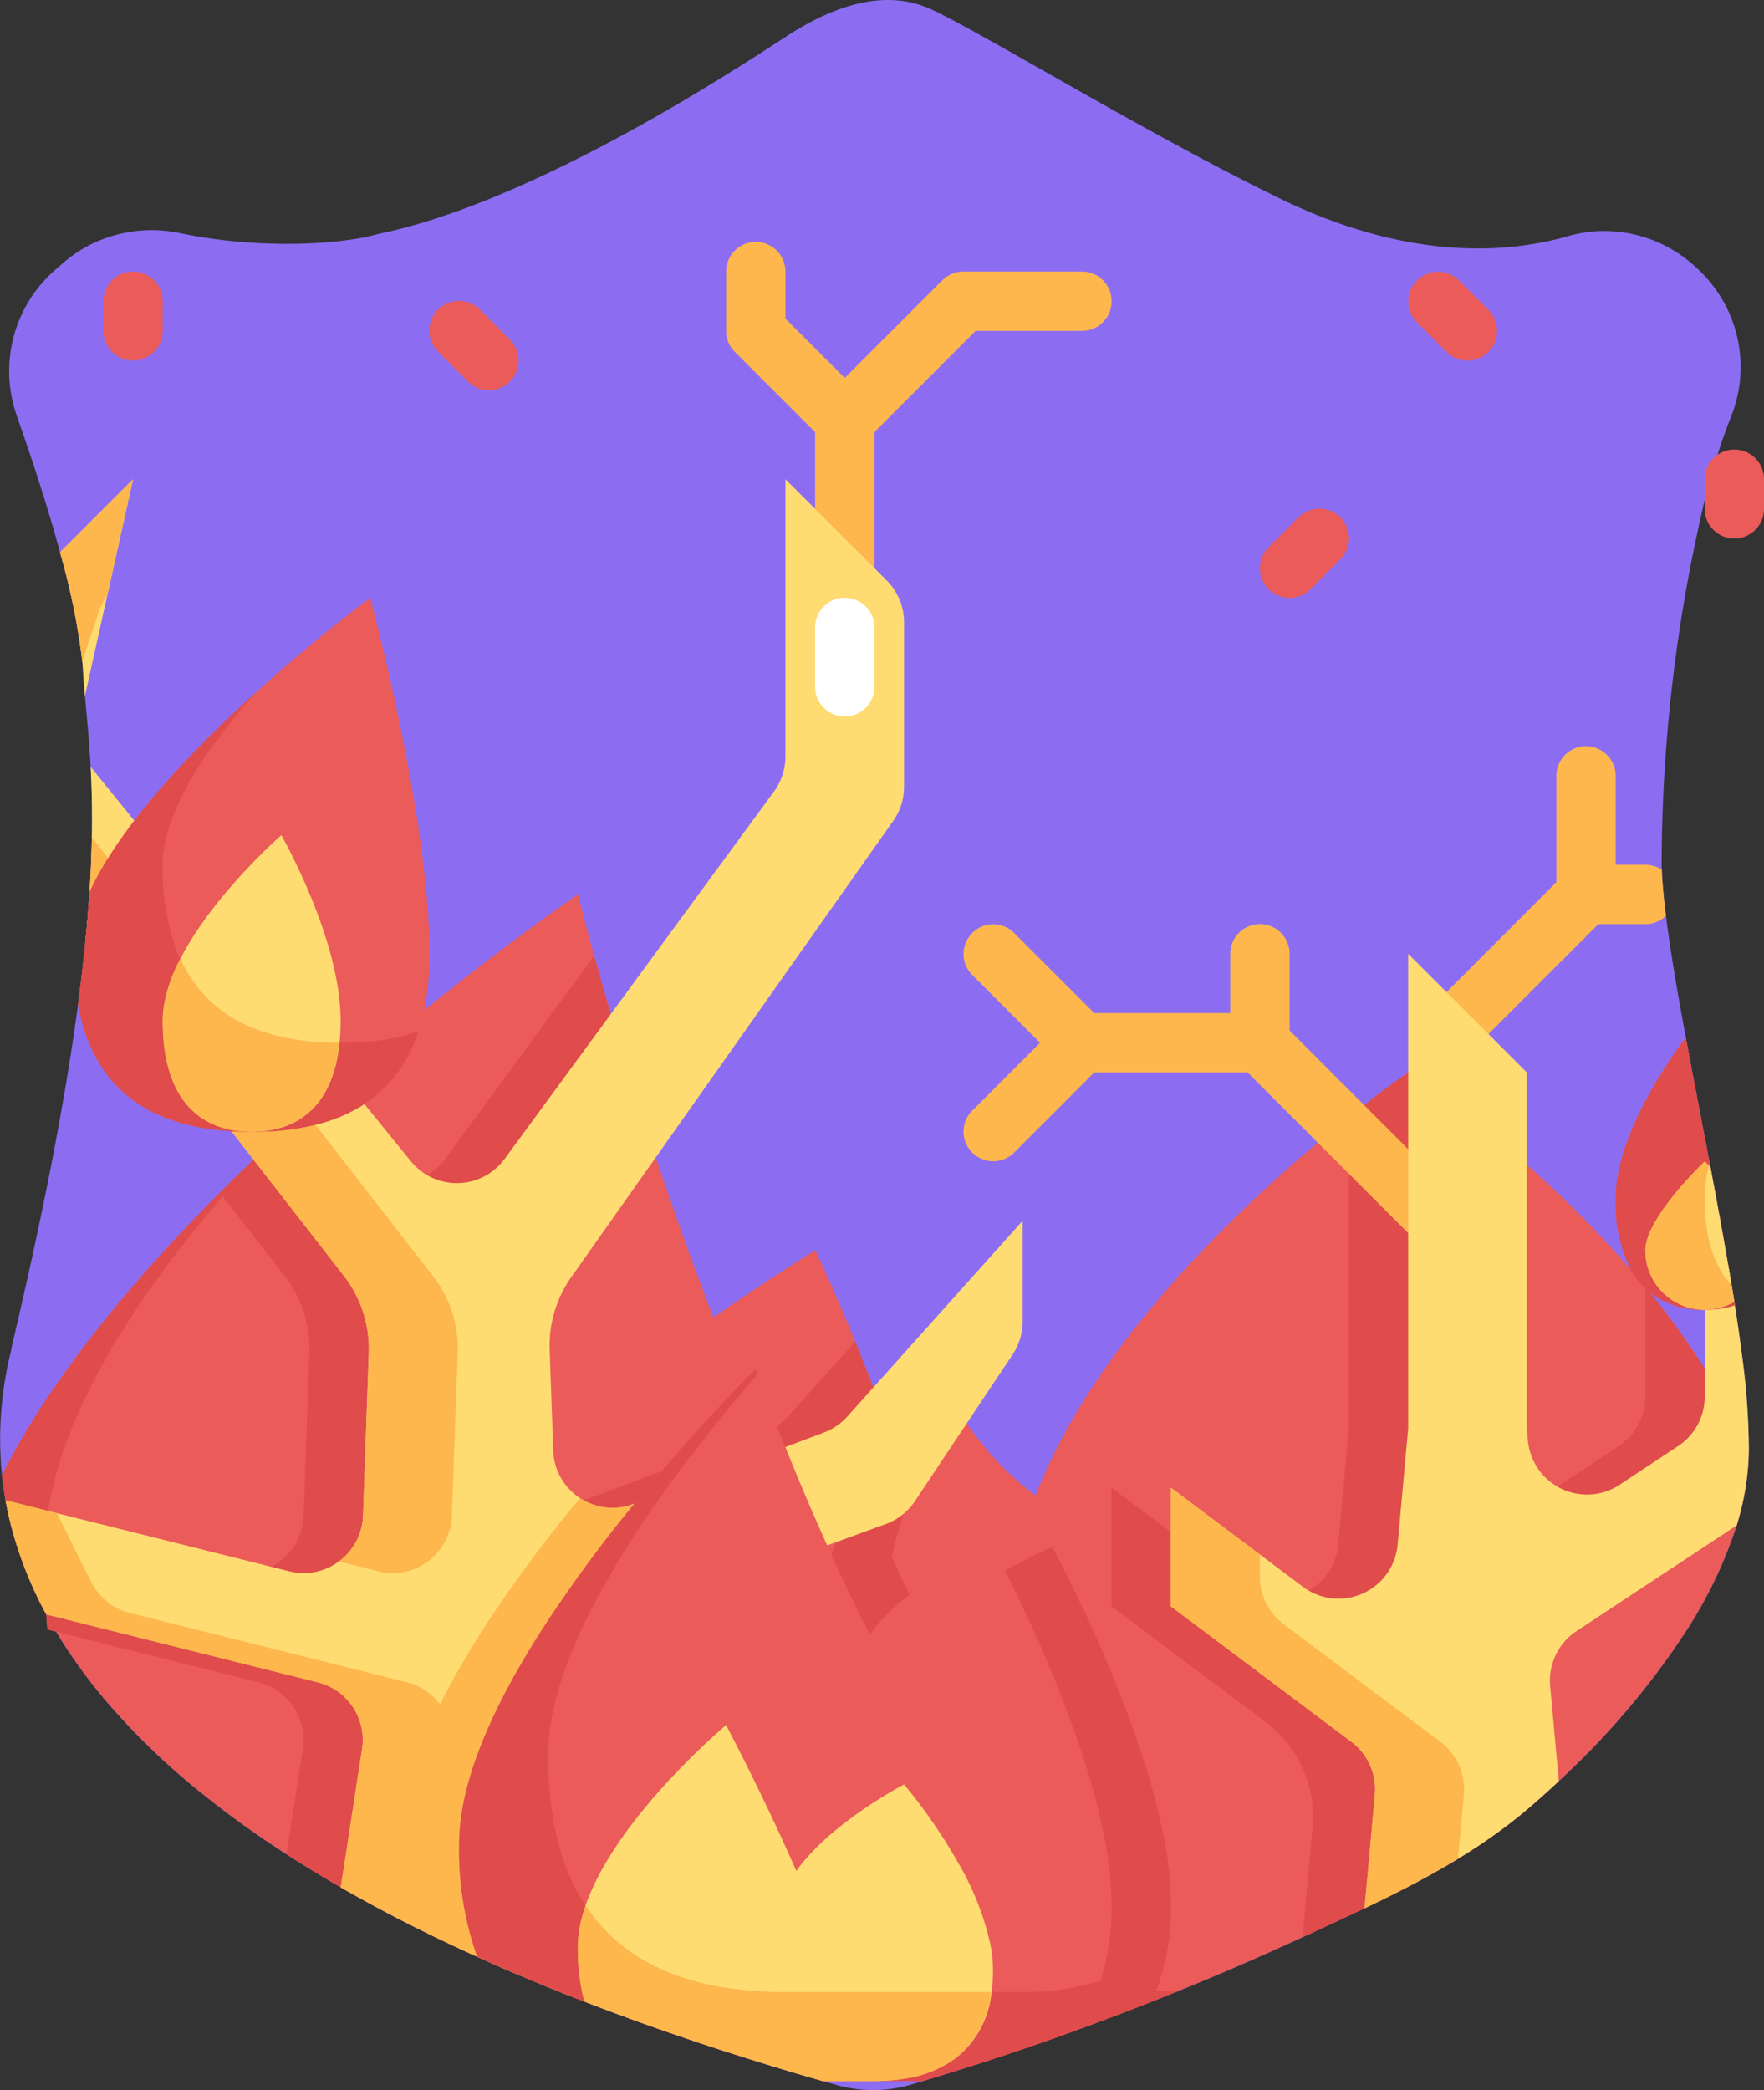 <svg id="Grupo_80905" data-name="Grupo 80905" xmlns="http://www.w3.org/2000/svg" xmlns:xlink="http://www.w3.org/1999/xlink" width="231.114" height="273.744" viewBox="0 0 231.114 273.744">
  <rect x="0" y="0" width="231.114" height="273.744" fill="#333333" stroke="none"/>
  <defs>
    <clipPath id="clip-path">
      <rect id="Rectángulo_34829" data-name="Rectángulo 34829" width="231.114" height="273.744" fill="none"/>
    </clipPath>
  </defs>
  <g id="Grupo_80905-2" data-name="Grupo 80905" clip-path="url(#clip-path)">
    <path id="Trazado_115854" data-name="Trazado 115854" d="M229.12,189.869v.006c-.006.341-.012.665-.023.988a34.82,34.82,0,0,1-1.393,8.352c-.058.191-.11.376-.168.561v.006a58.449,58.449,0,0,1-7.393,14.982c-.324.491-.659.983-.994,1.462a103.92,103.92,0,0,1-13.74,15.936q-.581.564-1.179,1.11c-.728.688-1.462,1.353-2.2,2.012-.52.462-1.046.925-1.578,1.381q-1.673,1.439-3.428,2.746-1.734,1.292-3.532,2.474-1.222.8-2.468,1.555c-2.6,1.584-5.277,3.035-8,4.41-1.4.711-2.821,1.4-4.243,2.081-2.468,1.173-4.959,2.318-7.445,3.474-.225.1-.445.208-.671.306q-8.15,3.772-16.485,7.139h-.006q-1.665.685-3.347,1.335-5.185,2.046-10.427,3.936a.328.328,0,0,1-.069.023q-6.182,2.237-12.445,4.243c-.006.006-.006.006-.006,0s-.017.012-.029.012q-3.451,1.118-6.919,2.156c-.509.156-1.012.306-1.52.457a17.57,17.57,0,0,1-9.821.064c-.607-.173-1.214-.347-1.815-.52q-3.529-1.014-6.9-2.046c-.006-.006-.017-.006-.023-.012-8.826-2.7-16.9-5.491-24.271-8.347-.295-.11-.59-.225-.879-.341-.775-.3-1.549-.6-2.306-.907-1.867-.751-3.688-1.5-5.462-2.254-1.85-.78-3.642-1.566-5.393-2.364q-3.7-1.665-7.127-3.364l-1.942-.965q-4.023-2.046-7.659-4.1c-.393-.225-.786-.445-1.173-.67q-3.754-2.159-7.1-4.329c-.5-.318-.994-.642-1.48-.965q-4.985-3.3-9.1-6.6a93,93,0,0,1-13.214-12.676c-.566-.67-1.1-1.335-1.624-1.994q-1.136-1.448-2.144-2.879Q8.536,215.7,7.357,213.7c-.462-.763-.9-1.52-1.289-2.266-.006-.006-.012-.006-.017-.012v-.006a.021.021,0,0,1-.006-.017,51.475,51.475,0,0,1-4.5-11.254c-.145-.538-.272-1.069-.393-1.6-.162-.694-.3-1.376-.422-2.046-.2-1.133-.358-2.237-.474-3.295a47.508,47.508,0,0,1,1.156-16.144c.035-.168.064-.312.087-.445.058-.318.127-.63.2-.942.543-2.289,1.052-4.509,1.543-6.67.04-.179.081-.353.116-.532l.006-.006c1.844-8.185,3.318-15.462,4.485-21.953.751-4.168,1.381-8.006,1.9-11.56v-.012c.081-.543.156-1.081.231-1.613.087-.6.168-1.191.243-1.775.2-1.445.37-2.838.526-4.191v-.006q.234-1.985.422-3.838c.243-2.376.422-4.6.561-6.665v-.006c.168-2.618.266-5.011.3-7.208.023-1.046.029-2.046.023-3.011v-.006c-.006-2.046-.064-3.907-.15-5.63-.012-.191-.017-.382-.029-.566-.2-3.584-.509-6.555-.746-9.283-.04-.4-.075-.8-.1-1.2-.064-.792-.121-1.561-.162-2.329-.023-.324-.052-.659-.081-1v-.012A90.434,90.434,0,0,0,7.86,72.335c-.52-1.936-1.092-3.9-1.682-5.826-.705-2.318-1.439-4.6-2.168-6.774-.613-1.838-1.225-3.607-1.8-5.248A17.61,17.61,0,0,1,7.253,35.324l1.058-.919a17.3,17.3,0,0,1,5.653-3.26,18.017,18.017,0,0,1,9.537-.63c.046.012.092.017.139.029,10.462,2.185,21.231,1.468,25.9.1,7.5-1.526,15.791-4.832,23.624-8.624,2.295-1.11,4.555-2.26,6.74-3.422,10.612-5.641,19.537-11.5,23.155-13.855C109.961.25,116.18-1.131,121.36.944S148.983,16.828,166.6,25.458c16.8,8.5,29.86,7.838,37.97,5.711.306-.075.6-.162.89-.243a17.207,17.207,0,0,1,8.861-.168h.006a17.749,17.749,0,0,1,8.092,4.457c.081.075.162.156.243.231A17.48,17.48,0,0,1,226.825,54.5q-.954,2.384-1.8,5.063v.006c-.6,1.884-1.156,3.867-1.676,5.913a208.387,208.387,0,0,0-5.647,47.687c.006.243.012.491.023.746v.006c.069,1.74.26,3.769.543,6.035.566,4.532,1.5,9.994,2.6,15.907v.006c.873,4.711,1.838,9.693,2.8,14.722.1.561.214,1.127.318,1.688v.006c.04.2.075.387.116.584.509,2.7,1.012,5.4,1.491,8.058.283,1.578.561,3.144.821,4.688v.006q.234,1.353.451,2.67a.112.112,0,0,1,.006.04v.006c.035.168.058.335.087.5q.13.832.26,1.647c0,.012.006.017.006.023.023.144.04.283.064.428a.1.1,0,0,1,.006.04c.133.855.266,1.7.387,2.532q.269,1.821.491,3.561a95.594,95.594,0,0,1,.954,12.8" transform="translate(0 0)" fill="#8c6df2"/>
    <path id="Trazado_115855" data-name="Trazado 115855" d="M355.789,191.3a3.856,3.856,0,0,1-2.694,1.087h-6.162l-14.4,14.4a3.885,3.885,0,0,1-5.5-5.491l14.4-14.4v-13.93a3.884,3.884,0,1,1,7.769,0V184.61H353.1a3.849,3.849,0,0,1,2.15.647v.006c.069,1.74.26,3.769.543,6.035" transform="translate(-137.525 -71.346)" fill="#fdb74d"/>
    <path id="Trazado_115856" data-name="Trazado 115856" d="M211.21,58.693H195.67a3.883,3.883,0,0,0-2.747,1.138L180.13,72.624l-7.77-7.77V58.693a3.885,3.885,0,0,0-7.77,0v7.77a3.883,3.883,0,0,0,1.138,2.747l10.517,10.517V97.544a3.885,3.885,0,0,0,7.77,0V79.727l13.264-13.264H211.21a3.885,3.885,0,0,0,0-7.77" transform="translate(-69.454 -23.128)" fill="#fdb74d"/>
    <path id="Trazado_115857" data-name="Trazado 115857" d="M126.4,319.23a57.517,57.517,0,0,1-.821,10.011,41.073,41.073,0,0,1-1.543,6.127,30.978,30.978,0,0,1-6.364,11.058,28.936,28.936,0,0,1-2.913,2.8h-.006a.006.006,0,0,0-.006.006,35.669,35.669,0,0,1-13.682,6.8c-.006-.006-.017-.006-.023-.012-8.826-2.7-16.9-5.491-24.271-8.347-.295-.11-.59-.225-.879-.341-.775-.3-1.549-.6-2.306-.907-1.867-.751-3.688-1.5-5.462-2.254-1.85-.78-3.642-1.566-5.393-2.364q-3.7-1.665-7.127-3.364c-.653-.324-1.3-.647-1.942-.965q-4.023-2.046-7.659-4.1c-.393-.225-.786-.445-1.173-.67q-3.754-2.159-7.1-4.329c-.5-.318-.994-.642-1.48-.965q-4.985-3.3-9.1-6.6a93,93,0,0,1-13.214-12.676c-.566-.671-1.1-1.335-1.624-1.994q-1.136-1.448-2.144-2.879-1.439-2.038-2.618-4.035L6.4,298.942c-.064-.653-.116-1.312-.162-1.983v-.017a.021.021,0,0,1-.006-.017,51.476,51.476,0,0,1-4.5-11.254c-.145-.538-.272-1.069-.393-1.6-.162-.694-.3-1.376-.422-2.046-.2-1.133-.358-2.237-.474-3.295.237-.48.486-.954.746-1.433a100.686,100.686,0,0,1,5.925-9.763c.462-.676.931-1.353,1.41-2.029.035-.046.064-.092.1-.139.237-.329.474-.659.717-.988,1.266-1.751,2.6-3.491,3.971-5.219.526-.659,1.052-1.312,1.59-1.971q2.15-2.619,4.433-5.2c.295-.335.6-.671.9-1.006.6-.671,1.2-1.335,1.809-2q.858-.936,1.728-1.861c.04-.04.075-.075.11-.116l.931-.983q1.855-1.951,3.757-3.861c.318-.318.63-.636.948-.948.636-.636,1.266-1.26,1.907-1.884s1.272-1.237,1.913-1.85a.533.533,0,0,1,.081-.081q.91-.876,1.832-1.74,1.144-1.084,2.289-2.133h.006v-.006h.006c.312-.3.63-.6.948-.879l.035-.035c.549-.5,1.1-1,1.642-1.5q1.127-1.014,2.237-2l.127-.11c.884-.786,1.757-1.549,2.624-2.306,2.052-1.78,4.069-3.491,6.023-5.121,1.572-1.306,3.11-2.561,4.6-3.757,11.566-9.329,20.121-15.15,20.121-15.15s.723,2.965,2.127,8.052c.04.139.081.277.121.422s.081.295.121.445a.044.044,0,0,1,.012.029c.145.543.306,1.1.474,1.694.058.191.11.393.168.59.064.22.127.439.191.665.254.879.52,1.8.8,2.763.052.173.1.353.156.532.023.075.046.156.069.237s.046.162.069.249c.983,3.347,2.133,7.127,3.439,11.237q1.144,3.607,2.457,7.532c2.179,6.514,4.694,13.612,7.532,20.971,7.832-5.451,13.352-8.792,13.352-8.792s2.26,4.636,5.231,11.948c.162.393.324.792.491,1.2.064.173.133.347.208.526.277.705.566,1.428.861,2.179.139.37.289.751.439,1.133.069.191.145.387.22.578l.156.4c.173.451.341.913.514,1.376l.225.607q.642,1.725,1.289,3.549c.069.191.133.382.2.572v.006c.15.428.3.85.451,1.283.728,2.1,1.451,4.283,2.15,6.52.133.428.266.855.4,1.289.971,3.156,1.89,6.416,2.722,9.722.428,1.717.838,3.439,1.214,5.173v.006A105.476,105.476,0,0,1,126.4,319.23" transform="translate(-0.185 -85.524)" fill="#ea5b5a"/>
    <path id="Trazado_115858" data-name="Trazado 115858" d="M117.921,280.528l-4.058,6.087-.936,1.4q-.173.26-.364.5l-.017.017a.006.006,0,0,0-.006.006,7.706,7.706,0,0,1-3.422,2.468l-.977.353-6.682,2.433-23.167,8.422-4.4,1.6a7.733,7.733,0,0,0-4.983,5.873,7.763,7.763,0,0,0-.133,1.428v38.93c-1.85-.78-3.642-1.566-5.393-2.364q-3.7-1.665-7.127-3.364c-.653-.324-1.3-.647-1.942-.965q-4.023-2.046-7.659-4.1c-.393-.225-.786-.445-1.173-.671q-3.754-2.159-7.1-4.329l2.127-13.8a7.769,7.769,0,0,0-5.8-8.717L8.2,305.1l-1.144-.283c-.064-.653-.116-1.312-.162-1.983,0-.006-.006-.012,0-.017a.021.021,0,0,1-.006-.017,51.476,51.476,0,0,1-4.5-11.254c-.145-.538-.272-1.069-.393-1.6l4.873,1.22,2.532.636L30.97,297.2a7.775,7.775,0,0,0,9.647-7.26l.763-21.358a15.527,15.527,0,0,0-3.26-10.092l-8.1-10.416-.358-.462c1.462-1.462,2.936-2.907,4.41-4.318.572-.555,1.15-1.1,1.722-1.642.8-.757,1.6-1.5,2.393-2.243H38.2V239.4c.329-.3.653-.6.977-.89l.006-.006a.125.125,0,0,1,.023-.029l.006-.006c.543-.491,1.087-.988,1.624-1.474.156-.139.306-.277.462-.416l.225.277.023.029,1.324,1.63.006.012,4.023,4.948a7.761,7.761,0,0,0,12.294-.306L78.674,216.6l.006-.006c.04.145.081.283.116.428s.081.295.121.445a.044.044,0,0,1,.012.029c.15.543.312,1.1.474,1.694.058.191.11.393.168.59.064.22.127.439.191.665.254.879.52,1.8.8,2.763.052.173.1.353.156.532.023.075.046.156.069.237s.052.162.075.243c.983,3.347,2.133,7.121,3.439,11.237l-.006.006-16.375,23.2a15.543,15.543,0,0,0-2.838,9.514l.474,13.208a7.771,7.771,0,0,0,10.491,7l.185-.069,1.092-.41.012-.006,10.214-3.826,3.214-1.208,10.248-3.844a7.887,7.887,0,0,0,3.058-2.087l8.8-9.815c.162.393.324.792.491,1.2.064.173.133.347.208.526.277.705.566,1.428.861,2.179.139.37.289.751.439,1.133.069.191.145.387.22.578.052.133.1.266.15.4q.26.676.52,1.37l.225.607q.642,1.725,1.289,3.549c.069.191.133.382.2.572v.006c.15.428.3.85.451,1.283" transform="translate(-0.839 -91.398)" fill="#e04b4b"/>
    <path id="Trazado_115859" data-name="Trazado 115859" d="M35.241,259.753c-.035.035-.069.075-.1.11-.543.584-1.087,1.173-1.63,1.763-1.4,1.532-2.792,3.087-4.144,4.659C17.894,279.6,8.686,293.995,6.473,307.5c-.1.63-.191,1.254-.266,1.879a36.062,36.062,0,0,0-.243,4.15q0,3.893.266,7.48a51.474,51.474,0,0,1-4.5-11.254c-.145-.537-.272-1.069-.393-1.6-.162-.694-.3-1.376-.422-2.046-.2-1.133-.358-2.237-.474-3.295.237-.48.486-.954.746-1.434a100.682,100.682,0,0,1,5.925-9.763c.462-.676.931-1.353,1.41-2.029.035-.046.064-.092.1-.139.237-.329.474-.659.717-.988,1.266-1.751,2.6-3.491,3.971-5.22.526-.659,1.052-1.312,1.59-1.971q2.15-2.618,4.433-5.2c.295-.335.6-.67.9-1.006.6-.671,1.2-1.335,1.809-2q.858-.936,1.728-1.861c.04-.04.075-.075.11-.116l.931-.983q1.855-1.951,3.757-3.861c.318-.318.63-.636.948-.948.636-.636,1.266-1.26,1.907-1.884s1.272-1.237,1.913-1.85a1.044,1.044,0,0,1,.081-.075v-.006q.91-.876,1.832-1.74" transform="translate(-0.185 -109.611)" fill="#e04b4b"/>
    <path id="Trazado_115860" data-name="Trazado 115860" d="M175.027,441.613a29.313,29.313,0,0,1-4.011,5.641,27.185,27.185,0,0,1-2.89,2.769l-.006.006a35.592,35.592,0,0,1-13.676,6.821c-8.826-2.7-16.9-5.491-24.271-8.347-.295-.11-.59-.225-.879-.341-.775-.3-1.549-.6-2.306-.908h21.734q2.168,0,4.277-.1h.035a64.529,64.529,0,0,0,10.9-1.422,41.556,41.556,0,0,0,11.092-4.115" transform="translate(-53.587 -186.353)" fill="#e04b4b"/>
    <path id="Trazado_115861" data-name="Trazado 115861" d="M228.035,469.393a.021.021,0,0,1,.017.006c-.012,0-.023.006-.035.006a.046.046,0,0,1,.017-.011" transform="translate(-96.219 -198.075)" fill="#ea5b5a"/>
    <path id="Trazado_115862" data-name="Trazado 115862" d="M304.244,292.412v.006c-.006.341-.012.665-.023.988a34.82,34.82,0,0,1-1.393,8.352c-.058.191-.11.376-.168.561v.006a58.451,58.451,0,0,1-7.393,14.982c-.324.491-.659.983-.994,1.462a103.923,103.923,0,0,1-13.739,15.936q-.581.564-1.179,1.11c-.728.688-1.462,1.353-2.2,2.012-.52.462-1.046.925-1.578,1.381q-1.673,1.439-3.428,2.746-1.734,1.292-3.532,2.474-1.222.8-2.468,1.555c-2.6,1.584-5.277,3.035-8,4.41-1.4.711-2.821,1.4-4.243,2.081-2.468,1.173-4.959,2.318-7.445,3.474-.225.1-.445.208-.671.306q-8.15,3.772-16.485,7.139H229.3q-1.665.685-3.347,1.335-5.185,2.046-10.427,3.936a.329.329,0,0,1-.069.023q-6.182,2.237-12.445,4.243c-.006.006-.006.006-.006,0s-.017.012-.029.012q-1.353-.373-2.653-.832a.378.378,0,0,1-.04-.012,33.947,33.947,0,0,1-10.6-5.85c-.012-.012-.023-.017-.029-.029-.509-.422-1-.861-1.48-1.324-.243-.231-.48-.474-.717-.711-.058-.064-.121-.127-.179-.191-.04-.04-.087-.087-.127-.133-.139-.139-.266-.277-.393-.416-.445-.491-.879-.994-1.283-1.52l-.006-.006c-.162-.214-.329-.428-.491-.642s-.318-.439-.48-.665c-.237-.341-.468-.682-.694-1.035-.179-.283-.358-.566-.526-.861-.04-.069-.081-.133-.121-.2a.247.247,0,0,0-.023-.04q-.312-.538-.607-1.092c-.2-.381-.393-.769-.584-1.162-.127-.266-.249-.532-.37-.8q-.147-.329-.295-.676a36.928,36.928,0,0,1-1.676-4.994c-.069-.254-.133-.514-.2-.78s-.121-.514-.179-.775c-.064-.289-.127-.584-.185-.884-.069-.33-.127-.665-.191-1a1.372,1.372,0,0,1-.023-.162l-.006-.006c-.046-.254-.087-.514-.127-.78-.064-.376-.116-.751-.168-1.133-.046-.364-.092-.728-.133-1.1-.04-.353-.075-.705-.11-1.064-.029-.295-.052-.584-.075-.884-.023-.283-.046-.572-.058-.867-.029-.428-.052-.867-.069-1.306-.012-.295-.023-.59-.029-.89-.012-.214-.017-.434-.017-.653-.006-.4-.012-.8-.012-1.208,0-.844.017-1.682.046-2.514q.078-2.306.306-4.561c.04-.445.092-.89.145-1.335.069-.607.144-1.214.231-1.815.04-.3.087-.6.133-.9.41-2.7.954-5.329,1.6-7.867.1-.416.214-.827.324-1.237s.225-.832.341-1.243.237-.821.358-1.225c.15-.5.3-.994.462-1.491.092-.306.191-.613.295-.913.127-.393.26-.786.393-1.179s.272-.775.4-1.156c.162-.457.329-.907.491-1.353s.335-.884.5-1.324c.214-.555.434-1.1.659-1.636.682-1.682,1.393-3.289,2.11-4.815a.006.006,0,0,1,.006-.006c.191-.4.382-.8.578-1.2s.376-.763.561-1.139c.162-.324.324-.647.486-.965s.318-.63.48-.936c.642-1.231,1.283-2.393,1.9-3.48q.165-.295.329-.572c.2-.341.4-.676.59-1v-.006a82,82,0,0,1,5.7-8.526s.2.393.566,1.069c.046.087.092.173.145.266s.1.191.162.289c.11.2.231.41.364.636,0,.006.006.012.006.017.179.306.376.63.584.977q.165.278.347.572c.607.983,1.335,2.1,2.162,3.266a39.413,39.413,0,0,0,9.017,9.468c7.306-18.947,25.011-36.178,36.964-46.224,2.272-1.913,4.329-3.561,6.075-4.913,1.15-.9,2.162-1.659,3.006-2.283.121-.087.237-.173.353-.26.133-.1.254-.191.376-.277.087-.064.179-.127.26-.191.254-.185.486-.353.688-.5.11-.075.208-.145.3-.214.139-.092.254-.179.353-.249.283-.2.433-.306.433-.306s.445.283,1.249.832l.41.277c.156.11.329.231.514.358.087.064.173.121.266.185.89.63,1.994,1.422,3.266,2.381.133.093.26.2.393.295.532.4,1.092.827,1.676,1.283,2.277,1.769,4.925,3.931,7.769,6.457a143.286,143.286,0,0,1,13.647,13.768q1.249,1.448,2.468,2.959a.081.081,0,0,0,.012.017,108.047,108.047,0,0,1,7.185,9.959c.861,1.358,1.688,2.734,2.48,4.144.26.468.52.942.78,1.416a.291.291,0,0,0,.052.092l.572,1.092v.017c.659,1.272,1.3,2.561,1.89,3.873" transform="translate(-75.124 -102.543)" fill="#ea5b5a"/>
    <path id="Trazado_115863" data-name="Trazado 115863" d="M333.555,288.522v4.694a7.778,7.778,0,0,1-3.491,6.485l-24.953,16.462a7.775,7.775,0,0,0-3.457,7.191l1.694,18.6q-1.734,1.292-3.532,2.474-1.223.8-2.468,1.555c-2.6,1.584-5.277,3.035-8,4.41-1.4.711-2.821,1.4-4.243,2.081-2.468,1.173-4.959,2.318-7.445,3.474-.225.1-.445.208-.671.306l1.306-14.346a15.541,15.541,0,0,0-6.156-13.838l-20.173-15.133V297.395l7.769,5.826,9.526,7.144a7.767,7.767,0,0,0,12.4-5.508l1.387-15.231V248.864c.705-.561,1.376-1.092,2.006-1.578,1.318-1.017,2.451-1.873,3.352-2.549.133-.1.254-.191.376-.277.087-.064.179-.127.26-.191.254-.179.485-.347.688-.5.11-.075.208-.145.3-.214.139-.092.254-.179.353-.249.283-.2.434-.306.434-.306s.445.283,1.248.832l.41.277c.156.11.329.231.514.358.087.064.173.121.266.185.89.63,1.994,1.422,3.266,2.381.133.093.26.2.393.295.532.4,1.092.827,1.676,1.283v41.01l.145,1.6a7.769,7.769,0,0,0,11.624,6.023c.133-.081.266-.162.4-.249l7.659-5.063a7.771,7.771,0,0,0,3.48-6.48V271.106c.185.22.358.439.538.665l.006.006a107.47,107.47,0,0,1,7.231,10.017q1.283,2.02,2.48,4.127c.26.468.52.942.78,1.416a.291.291,0,0,0,.052.092Z" transform="translate(-106.326 -102.543)" fill="#e04b4b"/>
    <path id="Trazado_115864" data-name="Trazado 115864" d="M287.154,249.388,261.1,223.33V213.284a3.885,3.885,0,0,0-7.77,0v7.77H235.509l-10.517-10.517a3.885,3.885,0,0,0-5.494,5.494l8.908,8.908-8.908,8.908a3.885,3.885,0,0,0,5.494,5.494l10.517-10.517H255.6l26.058,26.057a3.884,3.884,0,0,0,5.493-5.493" transform="translate(-92.144 -88.363)" fill="#fdb74d"/>
    <path id="Trazado_115865" data-name="Trazado 115865" d="M228.035,469.393a.021.021,0,0,1,.017.006c-.012,0-.023.006-.035.006a.046.046,0,0,1,.017-.011" transform="translate(-96.219 -198.075)" fill="#e04b4b"/>
    <path id="Trazado_115866" data-name="Trazado 115866" d="M226.616,391.62c.884.058,1.78.1,2.682.139q-1.665.685-3.347,1.335-5.185,2.046-10.427,3.936a.326.326,0,0,1-.069.023q-6.182,2.237-12.445,4.243c-.006.006-.006.006-.006,0s-.017.011-.029.011q-1.353-.373-2.653-.832a.372.372,0,0,1-.04-.012,33.948,33.948,0,0,1-10.6-5.85c-.012-.012-.023-.017-.029-.029-.509-.422-1-.861-1.48-1.324s-.965-.948-1.416-1.451-.879-.994-1.283-1.52l-.006-.006c-.162-.214-.329-.428-.491-.642s-.318-.439-.48-.665a30.44,30.44,0,0,1-2.555-4.393c-.127-.266-.249-.532-.37-.8q-.147-.329-.295-.676a36.927,36.927,0,0,1-1.676-4.994c-.069-.254-.133-.514-.2-.78s-.121-.514-.179-.775c-.064-.289-.127-.584-.185-.884-.069-.329-.127-.665-.191-1a1.373,1.373,0,0,1-.023-.162l-.006-.006c-.046-.254-.087-.514-.127-.78-.064-.376-.116-.751-.168-1.133-.046-.364-.092-.728-.133-1.1-.04-.353-.075-.705-.11-1.064-.029-.295-.052-.584-.075-.884-.023-.283-.046-.572-.058-.867-.029-.428-.052-.867-.069-1.306-.012-.295-.023-.59-.029-.89-.012-.214-.017-.434-.017-.653-.006-.4-.012-.8-.012-1.208,0-.844.017-1.682.046-2.514q.078-2.306.306-4.561c.04-.445.092-.89.145-1.335.069-.607.144-1.214.231-1.815.04-.3.087-.6.133-.9.41-2.7.954-5.329,1.6-7.867.1-.416.214-.827.324-1.237s.225-.832.341-1.243.237-.821.358-1.225c.15-.5.3-.994.462-1.491.092-.306.191-.613.295-.913.127-.393.26-.786.393-1.179s.272-.775.4-1.156q.486-1.37.994-2.676c.214-.555.434-1.1.659-1.636.682-1.682,1.393-3.289,2.11-4.815a.006.006,0,0,1,.006-.006c1.67-3.561,3.376-6.688,4.925-9.289v-.006a81.993,81.993,0,0,1,5.7-8.526s.2.393.566,1.069c.046.087.092.173.145.266s.1.191.162.289c.11.2.231.41.364.636,0,.006.006.012.006.017.179.3.37.63.584.977q.165.277.347.572a102.369,102.369,0,0,0-5.272,12.508c-.3.861-.584,1.734-.861,2.618q-.85,2.714-1.549,5.589a82.219,82.219,0,0,0-1.624,8.641,73.732,73.732,0,0,0-.636,9.549A53.849,53.849,0,0,0,191.149,366a31.836,31.836,0,0,0,7.826,14.751,29.444,29.444,0,0,0,5.9,4.734,40.833,40.833,0,0,0,13.641,5.087h.012c.208.046.416.087.63.121a.074.074,0,0,0,.035.006,64.381,64.381,0,0,0,7.428.919" transform="translate(-75.124 -130.908)" fill="#e04b4b"/>
    <path id="Trazado_115867" data-name="Trazado 115867" d="M341.117,281.069v.006c-.006.341-.012.665-.023.988a34.822,34.822,0,0,1-1.393,8.352c-.058.191-.11.376-.168.561v.006L318.557,304.82a7.768,7.768,0,0,0-3.462,7.191l1.133,12.462c-.728.688-1.462,1.353-2.2,2.011-.52.462-1.046.925-1.578,1.381q-1.673,1.439-3.428,2.746-1.734,1.292-3.532,2.474-1.223.8-2.468,1.555c-2.6,1.584-5.277,3.035-8,4.41-1.4.711-2.821,1.4-4.243,2.081l1.353-14.884a7.768,7.768,0,0,0-3.075-6.919l-23.647-17.734V286.052l11.659,8.745,5.636,4.225a7.246,7.246,0,0,0,.78.514,7.772,7.772,0,0,0,11.624-6.023l1.381-15.231v-62.16l5.023,5.023,5.5,5.491,5.023,5.023v46.623l.145,1.6a7.77,7.77,0,0,0,12.023,5.774l7.659-5.063a7.777,7.777,0,0,0,3.485-6.48V258.856l2.029-1.353.012-.006,1.023-.682q.234,1.353.451,2.67a.111.111,0,0,1,.006.04v.006c.035.168.058.335.087.5q.13.832.26,1.647c0,.012.006.017.006.023.023.145.04.283.064.428a.1.1,0,0,1,.006.04c.133.855.266,1.7.387,2.532q.269,1.821.491,3.561a95.579,95.579,0,0,1,.954,12.8" transform="translate(-111.997 -91.2)" fill="#fedc72"/>
    <path id="Trazado_115868" data-name="Trazado 115868" d="M303.783,377.3l-.763,8.393c-2.6,1.584-5.277,3.035-8,4.41-1.4.711-2.821,1.4-4.243,2.081L292.13,377.3a7.768,7.768,0,0,0-3.075-6.919l-23.647-17.734V337.1l11.659,8.745v2.913a7.682,7.682,0,0,0,.451,2.6,7.769,7.769,0,0,0,2.653,3.618l20.537,15.4a7.755,7.755,0,0,1,3.075,6.919" transform="translate(-111.997 -142.251)" fill="#fdb74d"/>
    <path id="Trazado_115869" data-name="Trazado 115869" d="M381.829,270.162a12.478,12.478,0,0,1-3.15.543c-.127.006-.26.012-.393.012s-.266.012-.4.012a11.247,11.247,0,0,1-7.185-2.266.086.086,0,0,1-.012-.017.118.118,0,0,1-.035-.023l-.006-.006c-.185-.15-.364-.306-.538-.474a10.113,10.113,0,0,1-1.89-2.457,18.954,18.954,0,0,1-1.994-9.323c0-7.532,5.751-16.462,9.173-21.109.873,4.711,1.838,9.693,2.8,14.722.1.561.214,1.127.318,1.688v.006c.04.2.075.387.116.584.509,2.7,1.012,5.4,1.491,8.058.283,1.578.561,3.144.821,4.688v.006q.234,1.353.451,2.67a.113.113,0,0,1,.006.04v.006c.035.168.058.335.087.5q.13.832.26,1.647c0,.012.006.017.006.023.023.145.041.283.064.428a.1.1,0,0,1,.006.04" transform="translate(-154.541 -99.188)" fill="#ea5b5a"/>
    <path id="Trazado_115870" data-name="Trazado 115870" d="M381.823,270.121a11.969,11.969,0,0,1-3.144.584c-.127.006-.26.012-.393.012s-.266.012-.4.012a11.247,11.247,0,0,1-7.185-2.266.086.086,0,0,1-.012-.017.118.118,0,0,1-.035-.023l-.006-.006c-.185-.15-.364-.306-.538-.474a10.113,10.113,0,0,1-1.89-2.457,18.954,18.954,0,0,1-1.994-9.323c0-7.532,5.751-16.462,9.173-21.109.873,4.711,1.838,9.693,2.8,14.722.1.561.214,1.127.318,1.688v.006c-.029.127-.064.254-.087.382-.092.364-.168.728-.231,1.092-.069.347-.121.694-.168,1.035-.029.22-.052.439-.075.659-.017.173-.029.341-.04.514s-.017.324-.023.486-.012.353-.012.526c0,.451.012.89.029,1.312q.009.321.035.624c.012.208.029.41.046.607.046.5.1.971.173,1.428.023.173.046.341.081.509s.064.329.092.491c.064.324.139.636.22.942.046.162.087.324.133.48a13.107,13.107,0,0,0,1.22,2.936,10.186,10.186,0,0,0,1.491,2.023v.006c.035.168.058.335.087.5q.13.832.26,1.647c0,.012.006.017.006.023.023.145.041.283.064.428" transform="translate(-154.541 -99.188)" fill="#e04b4b"/>
    <path id="Trazado_115871" data-name="Trazado 115871" d="M228.535,391.457a30.714,30.714,0,0,1-1.919,11.468c-.208.509-.428,1-.665,1.474q-5.185,2.046-10.427,3.936a.327.327,0,0,1-.069.023q-6.182,2.237-12.445,4.243c-.006.006-.006.006-.006,0q-1.361-.373-2.665-.832a.052.052,0,0,1-.04-.017,33.769,33.769,0,0,1-10.6-5.838h-.006c-.012-.012-.023-.017-.029-.029-.509-.422-1.006-.861-1.486-1.318s-.954-.948-1.4-1.451c-.451-.486-.879-.994-1.295-1.52l-.006-.006c-.162-.214-.329-.428-.491-.642s-.318-.439-.48-.665a31.559,31.559,0,0,1-2.555-4.393c-.127-.266-.249-.532-.37-.8q-.147-.329-.295-.676a36.931,36.931,0,0,1-1.676-4.994c-.069-.254-.133-.514-.2-.78s-.121-.514-.179-.775c-.064-.289-.127-.584-.185-.884-.069-.329-.127-.665-.191-1a1.37,1.37,0,0,1-.023-.162l-.006-.006c-.046-.254-.087-.514-.127-.78-.064-.376-.116-.751-.168-1.133-.046-.364-.092-.728-.133-1.1-.04-.353-.075-.705-.11-1.064-.029-.295-.052-.584-.075-.884-.023-.283-.046-.572-.058-.867-.029-.428-.052-.867-.069-1.306-.012-.295-.023-.59-.029-.89-.012-.214-.017-.434-.017-.653-.006-.4-.012-.8-.012-1.208,0-.844.017-1.682.046-2.514q.078-2.306.306-4.56c.04-.445.092-.89.145-1.335.069-.607.144-1.214.231-1.815.04-.3.087-.6.133-.9.41-2.7.954-5.329,1.6-7.867.1-.416.214-.827.324-1.237s.225-.832.341-1.243.237-.821.358-1.225c.15-.5.3-.994.462-1.491.092-.306.191-.613.295-.913.127-.393.26-.786.393-1.179s.272-.775.4-1.156c.324-.908.659-1.792,1-2.665q.321-.832.659-1.647c.694-1.688,1.4-3.306,2.127-4.838.376-.8.746-1.566,1.121-2.318.058.139.116.277.179.416.636,1.514,1.324,3.1,2.046,4.746q.841,1.9,1.751,3.9c.746,1.624,1.526,3.295,2.341,4.994.827,1.722,1.688,3.474,2.578,5.237a17.28,17.28,0,0,1,1.827-2.249v-.006a36.7,36.7,0,0,1,8.133-6.121A54.879,54.879,0,0,1,213,344.839s15.537,28.595,15.537,46.617" transform="translate(-75.124 -142.213)" fill="#e04b4b"/>
    <path id="Trazado_115872" data-name="Trazado 115872" d="M384.6,281.56a6.966,6.966,0,0,1-1.173.538,1.706,1.706,0,0,1-.289.1,4.578,4.578,0,0,1-.48.144c-.081.023-.162.046-.243.064-.029.006-.064.006-.092.012a8.165,8.165,0,0,1-1.2.168c-.133.006-.266.012-.4.012a7.768,7.768,0,0,1-7.774-7.769c0-4.289,7.774-11.653,7.774-11.653s.231.225.549.543c.064.058.127.127.2.2.509,2.7,1.012,5.4,1.491,8.058.283,1.578.561,3.144.821,4.688v.006q.234,1.352.451,2.67a.113.113,0,0,1,.006.04v.006c.035.168.058.335.087.5q.13.832.26,1.647c0,.012.006.017.006.023" transform="translate(-157.377 -111.054)" fill="#fedc72"/>
    <path id="Trazado_115873" data-name="Trazado 115873" d="M384.589,281.537a7,7,0,0,1-1.168.561,1.706,1.706,0,0,1-.289.1,4.578,4.578,0,0,1-.48.144c-.081.023-.162.046-.243.064-.029.006-.064.006-.092.012a12.021,12.021,0,0,1-1.6.179,7.768,7.768,0,0,1-7.774-7.769c0-4.289,7.774-11.653,7.774-11.653s.231.225.549.543c-.087.364-.162.728-.231,1.092-.069.347-.121.694-.168,1.035-.029.22-.052.439-.075.659-.017.173-.029.341-.04.514s-.017.324-.023.486-.012.353-.012.526c0,.451.012.89.029,1.312q.009.321.035.624c.011.208.029.41.046.607.046.5.1.971.173,1.428.023.173.052.341.081.509s.064.33.092.491c.069.324.145.636.22.942.046.162.087.324.133.48a13.459,13.459,0,0,0,1.231,2.931,10.262,10.262,0,0,0,1.474,1.988.113.113,0,0,1,.006.04v.006c.035.168.058.335.087.5q.13.832.26,1.647" transform="translate(-157.377 -111.054)" fill="#fdb74d"/>
    <path id="Trazado_115874" data-name="Trazado 115874" d="M16.517,132.426A90.434,90.434,0,0,0,13.6,118.155l9.572-9.572-3.387,15.254c0,.006-.006.006-.006.012l-2.913,13.121c-.04-.4-.075-.8-.1-1.2-.064-.792-.121-1.561-.162-2.329-.023-.324-.052-.659-.081-1Z" transform="translate(-5.738 -45.82)" fill="#fedc72"/>
    <path id="Trazado_115875" data-name="Trazado 115875" d="M134.514,205.707V218.9a7.771,7.771,0,0,1-1.3,4.306l-6.017,9.023-6.8,10.208c-.075.11-.15.22-.231.324a7.432,7.432,0,0,1-1.26,1.329,7.767,7.767,0,0,1-2.324,1.341l-.977.353-5.474,1.994h-.006l-1.2.439-6.659,2.422-20.907,7.6a7.771,7.771,0,0,0-5.115,7.3V307.63c-.775-.3-1.549-.6-2.306-.907-1.867-.751-3.688-1.5-5.462-2.254-1.85-.78-3.642-1.566-5.393-2.364q-3.7-1.665-7.127-3.364l-1.942-.965q-4.023-2.046-7.659-4.1c-.393-.225-.786-.445-1.173-.67l2.792-18.132a7.749,7.749,0,0,0-2.168-6.653q-.1-.113-.225-.225a7.838,7.838,0,0,0-3.4-1.838L6.6,257.255H6.582c0-.006-.006-.012,0-.017a.021.021,0,0,1-.006-.017,51.477,51.477,0,0,1-4.5-11.254c-.145-.538-.272-1.069-.393-1.6-.162-.694-.3-1.376-.422-2.046l5.561,1.387L7.975,244l28.063,7.017,2.393.6a7.707,7.707,0,0,0,6.491-1.295h.012a5.7,5.7,0,0,0,.647-.538,8.451,8.451,0,0,0,.6-.607,3.57,3.57,0,0,0,.272-.329l.191-.26a12.924,12.924,0,0,0,.353-.538c.058-.092.11-.185.162-.277a3.482,3.482,0,0,0,.2-.387c.064-.133.121-.26.173-.4.04-.092.075-.191.11-.289s.069-.2.1-.295c.052-.162.1-.324.133-.486.035-.127.064-.254.087-.387.023-.116.04-.231.058-.353a7.592,7.592,0,0,0,.075-.821L48.846,223A15.564,15.564,0,0,0,45.58,212.91L33.852,197.835l-.092-.121-.006-.006V197.7l-2.9-3.728-.15-.191L22.015,182.61,11.7,169.344c.243-2.376.422-4.6.561-6.665v-.006c.168-2.618.266-5.011.3-7.208.023-1.046.029-2.046.023-3.011v-.006c-.006-2.046-.064-3.907-.15-5.63-.012-.191-.017-.382-.029-.566.052.069.1.139.162.208l5.566,6.85v.006l3.769,4.636,6.069,7.468,13.67,16.826v.006h.006v.006l2.74,3.364.04.052L45.5,187l2.769,3.41.017.023,6.069,7.468a7.76,7.76,0,0,0,12.294-.306l13.9-18.947.006-.006,21.381-29.155a7.777,7.777,0,0,0,1.5-4.6V108.583l3.89,3.89,7.769,7.763,1.607,1.607a7.774,7.774,0,0,1,2.277,5.5v21.508a7.785,7.785,0,0,1-1.422,4.485l-31.115,44.08-11.063,15.67a15.538,15.538,0,0,0-2.832,9.514l.468,13.208a7.728,7.728,0,0,0,3.491,6.214c.162.11.335.208.509.306a7.5,7.5,0,0,0,1.52.642,7.635,7.635,0,0,0,3.879.162,7.889,7.889,0,0,0,1.1-.324l.173-.064,3.8-1.428,9.208-3.451,6.74-2.532,5.04-1.89a7.791,7.791,0,0,0,3.058-2.087l3.4-3.792.006-.006Z" transform="translate(-0.531 -45.82)" fill="#fedc72"/>
    <path id="Trazado_115876" data-name="Trazado 115876" d="M16.517,132.426A90.434,90.434,0,0,0,13.6,118.155l9.572-9.572-3.387,15.254c0,.006-.006.006-.006.012a7.559,7.559,0,0,0-1.069,2.012Z" transform="translate(-5.738 -45.82)" fill="#fdb74d"/>
    <path id="Trazado_115877" data-name="Trazado 115877" d="M68.12,257.229l-.763,21.358a7.769,7.769,0,0,1-9.647,7.26l-5.156-1.295h-.012q.338-.251.659-.538a8.449,8.449,0,0,0,.6-.607c.092-.11.185-.22.272-.329l.191-.26a12.829,12.829,0,0,0,.353-.538c.058-.092.11-.185.162-.277.069-.127.133-.254.2-.387a4.156,4.156,0,0,0,.173-.4c.04-.093.075-.191.11-.289s.069-.2.1-.295c.052-.162.1-.324.133-.486.035-.127.064-.254.087-.387.023-.116.04-.231.058-.353a7.594,7.594,0,0,0,.075-.821l.763-21.358A15.564,15.564,0,0,0,53.2,247.137L41.473,232.062l-.092-.121-.006-.006v-.006l-2.9-3.728-.15-.191-8.688-11.173L19.318,203.571c.243-2.376.422-4.6.561-6.665V196.9c.168-2.618.266-5.011.3-7.208l2.139,2.751,8.607,11.063,1.173,1.509,6.428,8.271.006.006.058.069,9.543,12.277.012.006.214.283.023.023,1.087,1.4.012.012,15.375,19.774a15.531,15.531,0,0,1,3.266,10.092" transform="translate(-8.152 -80.047)" fill="#fdb74d"/>
    <path id="Trazado_115878" data-name="Trazado 115878" d="M59.621,372.505l-3.67,23.872-1.942-.965q-4.023-2.046-7.659-4.1c-.393-.225-.786-.445-1.173-.67l2.792-18.133a7.749,7.749,0,0,0-2.168-6.653q-.1-.113-.225-.225a7.838,7.838,0,0,0-3.4-1.838L6.6,354.893H6.582c0-.006-.006-.012,0-.017a.021.021,0,0,1-.006-.017,51.475,51.475,0,0,1-4.5-11.254c-.145-.538-.272-1.069-.393-1.6-.162-.694-.3-1.376-.422-2.046l5.561,1.387,1.156.289,1.11,2.225,3.4,6.792a7.753,7.753,0,0,0,5.063,4.063l36.282,9.069a7.759,7.759,0,0,1,5.792,8.716" transform="translate(-0.531 -143.458)" fill="#fdb74d"/>
    <path id="Trazado_115879" data-name="Trazado 115879" d="M139.986,345.017l-20.907,7.6a7.771,7.771,0,0,0-5.115,7.3V402.01c-.775-.3-1.549-.6-2.306-.907-1.867-.751-3.688-1.5-5.462-2.254-1.85-.78-3.642-1.566-5.393-2.364-2.468-1.11-4.844-2.237-7.127-3.364l-1.942-.965a47.166,47.166,0,0,1-1.075-10.479c0-5.543,2.064-11.838,5.248-18.242,4.561-9.179,11.41-18.578,17.739-26.317.191-.243.387-.48.584-.717l.006-.006a5.742,5.742,0,0,0,.514.306,7.658,7.658,0,0,0,5.387.809,7.894,7.894,0,0,0,1.1-.324l.173-.064,3.8-1.428,9.208-3.451c1.266,3.092,2.763,6.6,4.462,10.352q.546,1.2,1.11,2.422" transform="translate(-38.256 -140.2)" fill="#fdb74d"/>
    <path id="Trazado_115880" data-name="Trazado 115880" d="M228.035,469.393a.021.021,0,0,1,.017.006c-.012,0-.023.006-.035.006a.046.046,0,0,1,.017-.011" transform="translate(-96.219 -198.075)" fill="#ea5b5a"/>
    <path id="Trazado_115881" data-name="Trazado 115881" d="M189.57,380.152a31.789,31.789,0,0,1-1.578,10.549,18.474,18.474,0,0,1-3.665,6.329.327.327,0,0,1-.069.023q-6.182,2.237-12.445,4.243c-.006.006-.006.006-.006,0s-.017.011-.029.011q-3.451,1.118-6.919,2.156H151.7q-3.529-1.014-6.9-2.046c-.006-.006-.017-.006-.023-.012-8.826-2.7-16.9-5.491-24.271-8.347-.295-.11-.59-.225-.879-.341-.775-.3-1.549-.6-2.306-.908-1.867-.751-3.688-1.5-5.462-2.254-1.85-.78-3.642-1.566-5.393-2.364a41.389,41.389,0,0,1-2.376-14.809c0-6.965,3.266-15.121,7.9-23.184.907-1.572,1.867-3.144,2.861-4.705a178.738,178.738,0,0,1,12.219-16.664c1.208-1.48,2.4-2.9,3.555-4.248,6.838-7.982,12.312-13.358,12.312-13.358s.012.035.035.1a.651.651,0,0,0,.029.075c.023.064.052.15.087.249.023.075.052.15.087.243.387,1.092,1.254,3.485,2.549,6.792q.5,1.283,1.092,2.74c1.208,3.023,2.688,6.578,4.4,10.451.353.8.711,1.613,1.087,2.433.179.4.358.8.543,1.2,0,.006,0,.006.006.012,1.526,3.352,3.214,6.89,5.035,10.485a15.58,15.58,0,0,1,1.225-1.59,26.9,26.9,0,0,1,3.965-3.647c1.046-.792,2.127-1.526,3.191-2.191a56.04,56.04,0,0,1,7.745-4.035s.613,1.133,1.6,3.087c3.965,7.873,13.942,29.092,13.942,43.531" transform="translate(-43.927 -130.908)" fill="#ea5b5a"/>
    <path id="Trazado_115882" data-name="Trazado 115882" d="M188.084,390.342c-.04.116-.081.237-.127.353a18.34,18.34,0,0,1-3.7,6.358q-6.182,2.237-12.445,4.243c-.006.006-.006.006-.006,0s-.017.011-.029.011q-3.451,1.118-6.919,2.156H151.7q-3.529-1.014-6.9-2.046c-.006-.006-.017-.006-.023-.012-8.826-2.7-16.9-5.491-24.271-8.347-.295-.11-.59-.225-.879-.341-.775-.3-1.549-.6-2.306-.908-1.867-.751-3.688-1.5-5.462-2.254-1.85-.78-3.642-1.566-5.393-2.364a41.389,41.389,0,0,1-2.376-14.809c0-6.965,3.266-15.121,7.9-23.184.907-1.572,1.867-3.144,2.861-4.705a178.738,178.738,0,0,1,12.219-16.664c1.208-1.48,2.4-2.9,3.555-4.248,6.838-7.982,12.312-13.358,12.312-13.358s.012.035.035.1a.651.651,0,0,0,.029.075c.023.064.052.15.087.249.023.075.052.15.087.243-2.931,3.387-6.156,7.289-9.335,11.485q-1.491,1.977-2.971,4.029a123.473,123.473,0,0,0-9.5,15.323c-3.393,6.665-5.63,13.237-5.63,19,0,7.647,1.41,13.578,3.884,18.1q.477.876,1.006,1.682c.012.012.017.017.017.029,3.509,5.312,8.665,8.422,14.768,9.971l.705.173c.237.064.474.116.717.162.48.1.965.2,1.457.283s.988.162,1.486.231c.26.035.52.069.78.1.127.017.254.029.381.046.277.029.555.058.838.081.509.052,1.029.093,1.549.121h.035c.133.012.266.017.4.023.306.017.613.029.919.04.37.017.734.023,1.1.029.341.011.688.011,1.029.011h31.08a33.072,33.072,0,0,0,9.4-1.237h.012c.254-.069.509-.15.757-.231" transform="translate(-43.927 -130.908)" fill="#e04b4b"/>
    <path id="Trazado_115883" data-name="Trazado 115883" d="M185.37,422.924a21.107,21.107,0,0,1-.191,2.919,12.458,12.458,0,0,1-4.694,8.653c-.006.006-.012.012-.017.012a14.659,14.659,0,0,1-6.416,2.636.452.452,0,0,0-.081.012c-.208.035-.416.069-.63.1-.2.029-.4.058-.607.081-.075.012-.156.017-.237.029-.168.017-.341.035-.514.046h-.035c-.225.023-.457.035-.682.046s-.474.023-.711.029-.48.012-.723.012h-6.786q-3.529-1.014-6.9-2.046c-.006-.006-.017-.006-.023-.012-8.826-2.7-16.9-5.491-24.271-8.347-.11-.4-.214-.815-.306-1.249a27.354,27.354,0,0,1-.572-5.832c0-.22.006-.445.017-.67a17.7,17.7,0,0,1,.988-4.8c3.983-11.584,18.421-23.67,18.421-23.67s4.37,8.26,8.566,17.664l.006.006c.208.48.422.954.63,1.434,3.075-4.324,8.537-8.029,11.688-9.942,1.462-.884,2.422-1.387,2.422-1.387a70.346,70.346,0,0,1,6.948,10.011,37.2,37.2,0,0,1,4.352,10.861,17.831,17.831,0,0,1,.353,3.4" transform="translate(-55.27 -164.941)" fill="#fedc72"/>
    <path id="Trazado_115884" data-name="Trazado 115884" d="M185.121,443.111a12.53,12.53,0,0,1-4.676,8.636l-.017.017a14.774,14.774,0,0,1-6.376,2.647.452.452,0,0,0-.081.012c-.208.035-.416.069-.63.1-.2.029-.4.058-.607.081-.075.012-.156.017-.237.029-.168.017-.341.035-.514.046h-.035c-.225.023-.457.035-.682.046s-.474.023-.711.029-.48.012-.723.012h-6.786q-3.529-1.014-6.9-2.046c-.006-.006-.017-.006-.023-.012-8.826-2.7-16.9-5.491-24.271-8.347-.11-.4-.214-.815-.306-1.249a27.354,27.354,0,0,1-.572-5.832c0-.22.006-.445.017-.671A18.046,18.046,0,0,1,132,431.839c.006-.017.012-.029.017-.046,3.5,5.318,8.647,8.439,14.751,10.017l.705.173c.237.058.48.11.717.162.48.1.965.2,1.457.283s.988.162,1.485.231c.26.035.52.069.78.1.127.017.254.029.382.046.277.029.555.058.838.081.509.052,1.029.093,1.549.121h.035c.133.012.266.017.4.023.306.017.613.029.919.04.37.017.734.023,1.1.029.341.012.688.012,1.029.012h26.947Z" transform="translate(-55.27 -182.209)" fill="#fdb74d"/>
    <path id="Trazado_115885" data-name="Trazado 115885" d="M63.746,182.086a36.007,36.007,0,0,1-.7,7.376c-1.231,5.9-4.035,9.826-7.832,12.312a20.668,20.668,0,0,1-5.722,2.52c-.231.064-.468.127-.705.185s-.468.116-.711.162c-.717.156-1.445.289-2.191.393-.295.04-.59.081-.884.116-.064.006-.121.017-.185.023H44.8c-.272.029-.543.052-.821.081-.254.017-.514.04-.775.058-.306.017-.607.035-.913.046-.22.012-.439.017-.659.023-.2.006-.4.012-.6.006h-.058c-.179.006-.364.012-.543.012-.9,0-1.786-.023-2.653-.081-9.93-.613-17.976-4.9-20.1-16.595.2-1.445.37-2.838.526-4.191v-.006q.234-1.986.422-3.838c.243-2.376.422-4.6.561-6.665v-.006a40.258,40.258,0,0,1,2.439-4.457c.1-.156.2-.318.3-.474s.185-.283.277-.422c.133-.208.266-.41.4-.618.173-.254.347-.509.526-.763.133-.191.266-.382.4-.572.116-.168.231-.329.353-.491s.237-.324.358-.491l.364-.486c.145-.191.289-.387.445-.584v-.006c.225-.295.457-.584.688-.879l.075-.092c.231-.295.468-.59.705-.884q.6-.728,1.214-1.457l.827-.965.035-.035c.266-.306.543-.618.815-.925a2.385,2.385,0,0,1,.162-.179c.329-.37.659-.734.994-1.1s.671-.728,1.012-1.087.676-.723,1.023-1.081.688-.711,1.035-1.064.688-.705,1.04-1.052l.5-.5c1.225-1.214,2.462-2.393,3.682-3.537.439-.4.873-.809,1.306-1.208l.763-.694c8.046-7.306,15.034-12.451,15.034-12.451s7.774,28.6,7.774,46.623" transform="translate(-7.46 -57.163)" fill="#ea5b5a"/>
    <path id="Trazado_115886" data-name="Trazado 115886" d="M62.255,201.36a17.522,17.522,0,0,1-7.058,9.48,20.381,20.381,0,0,1-5.711,2.532c-.231.069-.474.133-.711.185l-.7.173c-.717.156-1.445.289-2.191.393-.295.04-.59.081-.884.116l-.185.017H44.81v.006H44.8c-.272.029-.543.052-.821.081-.254.017-.514.04-.775.058-.306.017-.607.035-.913.046-.22.012-.439.017-.659.023-.2.006-.4.012-.6.006h-.058c-.179.006-.364.012-.543.012-.9,0-1.786-.023-2.653-.081-9.93-.613-17.976-4.9-20.1-16.595.2-1.445.37-2.838.526-4.191v-.006q.234-1.985.422-3.838c.243-2.376.422-4.6.561-6.665v-.006a40.252,40.252,0,0,1,2.439-4.456c.1-.156.2-.318.3-.474s.185-.283.277-.422c.133-.208.266-.41.4-.618.173-.254.347-.509.526-.763.133-.191.266-.381.4-.572.116-.168.231-.329.353-.491s.237-.324.358-.491l.364-.486c.145-.191.289-.387.445-.584v-.006c.225-.295.457-.584.688-.879l.075-.092c.231-.295.468-.59.705-.884q.6-.728,1.214-1.457l.827-.965.035-.035c.266-.306.543-.618.815-.925a2.379,2.379,0,0,1,.162-.179c.329-.37.659-.734.994-1.1s.671-.728,1.012-1.087.676-.723,1.023-1.081.688-.711,1.035-1.064.688-.705,1.04-1.052l.5-.5c1.225-1.214,2.462-2.393,3.682-3.537.439-.4.873-.809,1.306-1.208l.763-.694c-6.387,7.2-11.56,14.9-12.109,21.381-.035.382-.052.763-.052,1.133a32.215,32.215,0,0,0,1.457,10.2,20.424,20.424,0,0,0,.838,2.144v.017a17.029,17.029,0,0,0,6.826,7.693,22.814,22.814,0,0,0,8.2,2.809c.532.092,1.069.162,1.613.22.272.035.543.058.821.081a.1.1,0,0,0,.04.006h.006v.006q1.63.13,3.329.139h.185a36.473,36.473,0,0,0,6.364-.52,27.3,27.3,0,0,0,3.8-.948" transform="translate(-7.46 -66.252)" fill="#e04b4b"/>
    <path id="Trazado_115887" data-name="Trazado 115887" d="M60.193,213.517c0,10.729-5.218,14.569-11.655,14.569s-11.655-3.84-11.655-14.569,15.54-24.282,15.54-24.282,7.77,13.553,7.77,24.282" transform="translate(-15.564 -79.854)" fill="#fedc72"/>
    <path id="Trazado_115888" data-name="Trazado 115888" d="M60.008,228.248c-9.178-.037-17.07-2.816-20.807-11a18.246,18.246,0,0,0-2.318,8.088c0,10.728,5.218,14.569,11.655,14.569,5.805,0,10.581-3.177,11.47-11.66" transform="translate(-15.564 -91.676)" fill="#fdb74d"/>
    <path id="Trazado_115889" data-name="Trazado 115889" d="M324.2,72.046a3.884,3.884,0,0,0,5.493-5.493l-3.885-3.885a3.885,3.885,0,0,0-5.494,5.494Z" transform="translate(-134.689 -25.964)" fill="#ea5b5a"/>
    <path id="Trazado_115890" data-name="Trazado 115890" d="M289.46,126.955a3.872,3.872,0,0,0,2.747-1.138l3.885-3.885a3.885,3.885,0,1,0-5.494-5.494l-3.885,3.885a3.885,3.885,0,0,0,2.747,6.632" transform="translate(-120.507 -48.654)" fill="#ea5b5a"/>
    <path id="Trazado_115891" data-name="Trazado 115891" d="M102.4,78.767a3.884,3.884,0,0,0,5.493-5.493l-3.885-3.885a3.885,3.885,0,1,0-5.493,5.494Z" transform="translate(-41.091 -28.8)" fill="#ea5b5a"/>
    <path id="Trazado_115892" data-name="Trazado 115892" d="M27.325,73.184A3.883,3.883,0,0,0,31.21,69.3V65.414a3.885,3.885,0,0,0-7.77,0V69.3a3.883,3.883,0,0,0,3.885,3.885" transform="translate(-9.891 -25.964)" fill="#ea5b5a"/>
    <path id="Trazado_115893" data-name="Trazado 115893" d="M390.28,113.512a3.883,3.883,0,0,0,3.885-3.885v-3.885a3.885,3.885,0,1,0-7.77,0v3.885a3.883,3.883,0,0,0,3.885,3.885" transform="translate(-163.051 -42.982)" fill="#ea5b5a"/>
    <path id="Trazado_115894" data-name="Trazado 115894" d="M188.639,151a3.883,3.883,0,0,1-3.885-3.885v-7.77a3.885,3.885,0,1,1,7.77,0v7.77A3.883,3.883,0,0,1,188.639,151" transform="translate(-77.963 -57.163)" fill="#fff"/>
  </g>
</svg>
